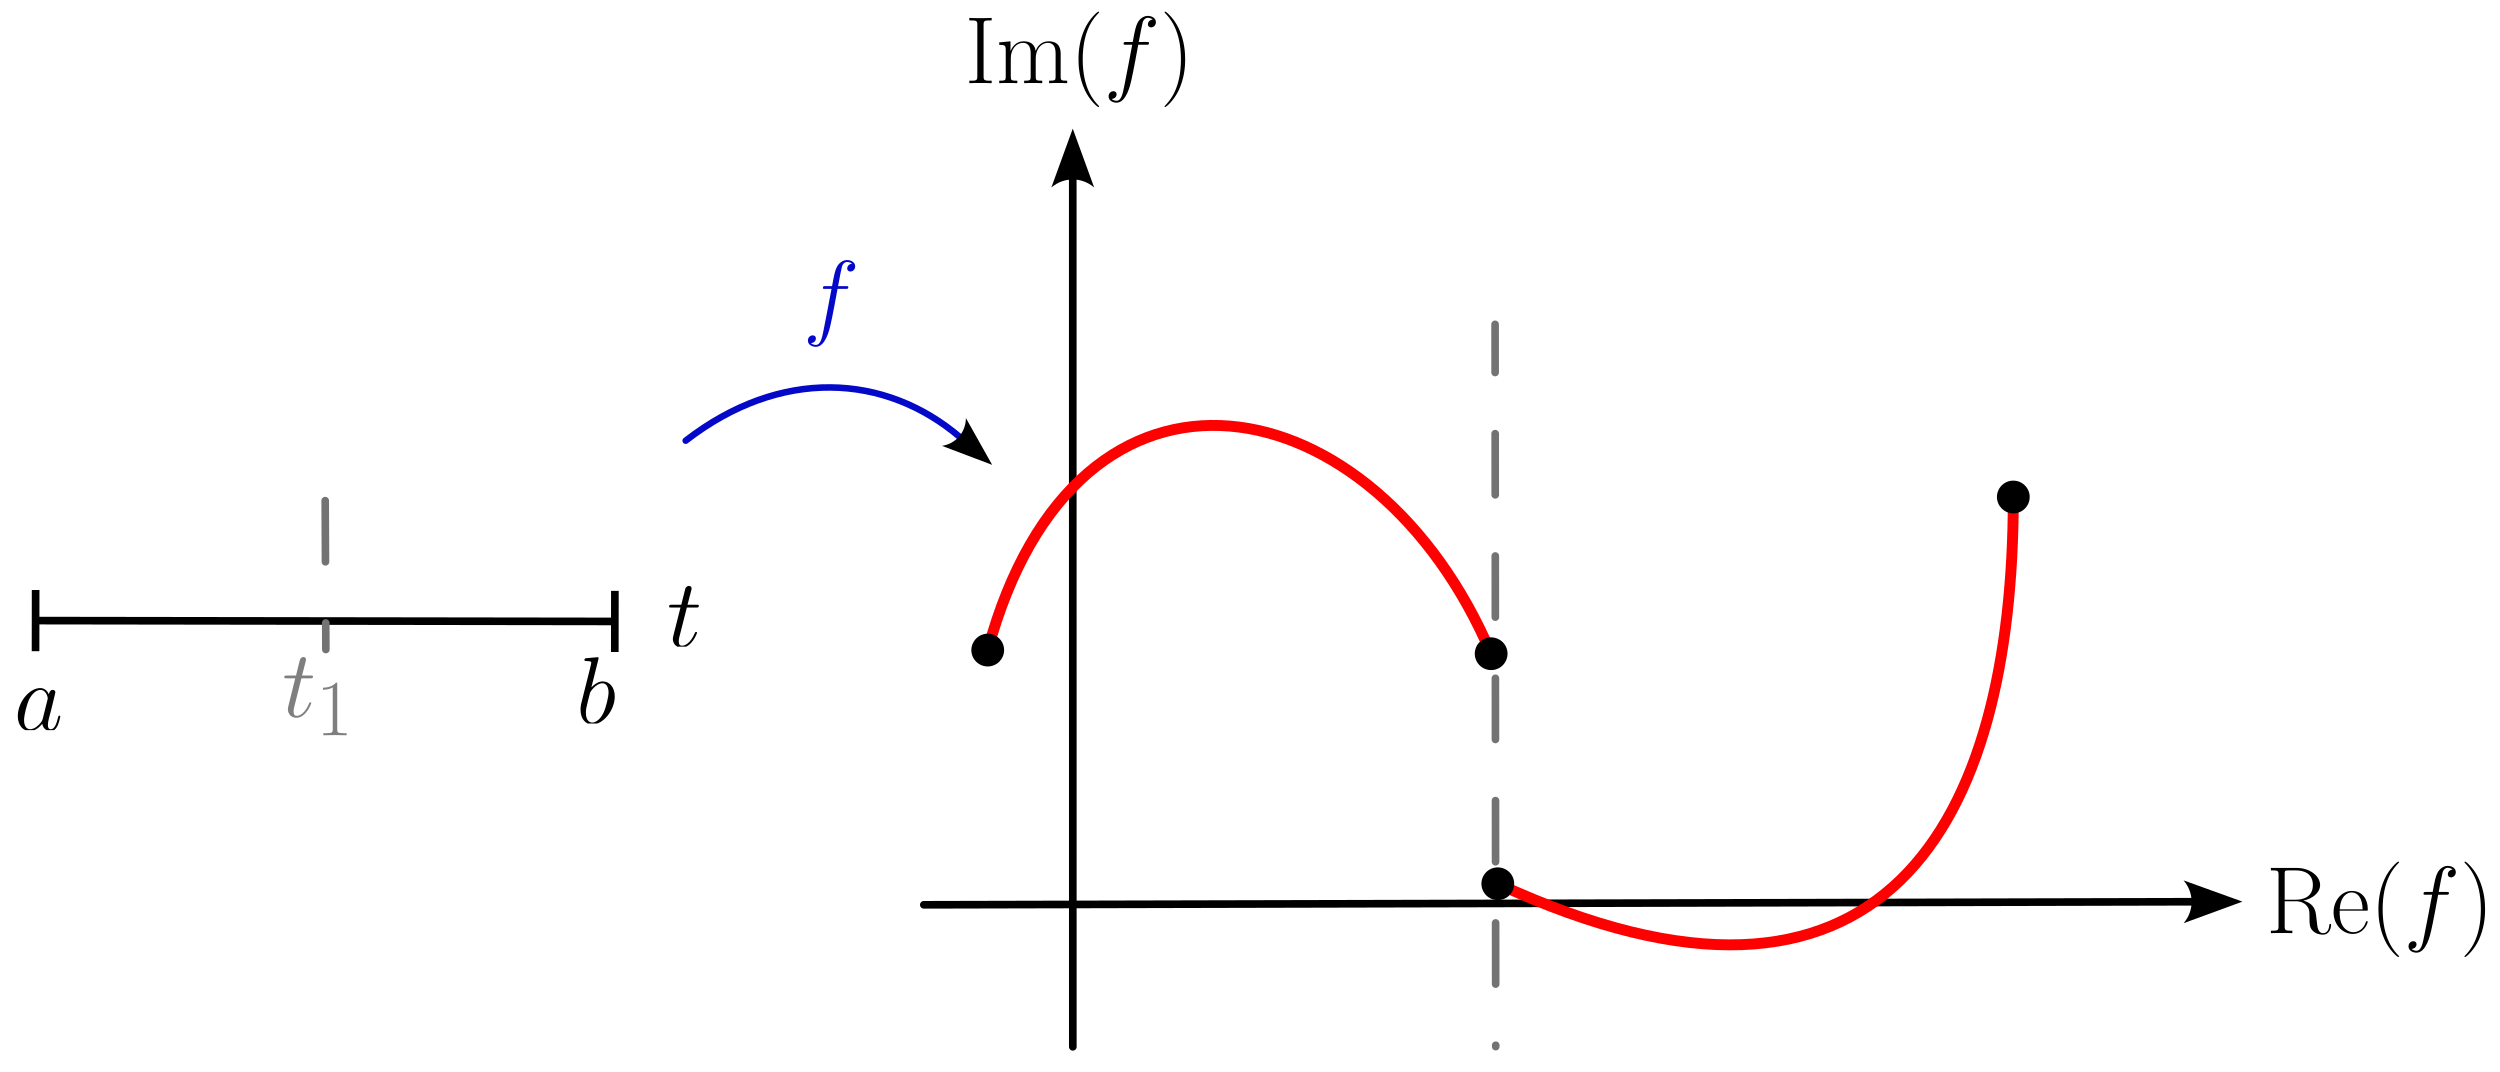 <?xml version="1.0" encoding="UTF-8" standalone="no"?>
<!-- Created with Inkscape (http://www.inkscape.org/) -->

<svg
   width="228.915mm"
   height="98.145mm"
   viewBox="0 0 228.915 98.145"
   version="1.1"
   id="svg5"
   sodipodi:docname="FuncionPC.svg"
   inkscape:version="1.3 (0e150ed6c4, 2023-07-21)"
   xmlns:inkscape="http://www.inkscape.org/namespaces/inkscape"
   xmlns:sodipodi="http://sodipodi.sourceforge.net/DTD/sodipodi-0.dtd"
   xmlns="http://www.w3.org/2000/svg"
   xmlns:svg="http://www.w3.org/2000/svg">
  <sodipodi:namedview
     id="namedview7"
     pagecolor="#ffffff"
     bordercolor="#666666"
     borderopacity="1.0"
     inkscape:showpageshadow="2"
     inkscape:pageopacity="0.0"
     inkscape:pagecheckerboard="0"
     inkscape:deskcolor="#d1d1d1"
     inkscape:document-units="mm"
     showgrid="false"
     inkscape:zoom="0.9585578"
     inkscape:cx="345.83204"
     inkscape:cy="251.94099"
     inkscape:window-width="1920"
     inkscape:window-height="1051"
     inkscape:window-x="-9"
     inkscape:window-y="-9"
     inkscape:window-maximized="1"
     inkscape:current-layer="layer3"
     showguides="true" />
  <defs
     id="defs2">
    <marker
       style="overflow:visible"
       id="marker53"
       refX="0"
       refY="0"
       orient="auto"
       inkscape:stockid="Dot"
       markerWidth="0.6"
       markerHeight="0.6"
       viewBox="0 0 1 1"
       inkscape:isstock="true"
       inkscape:collect="always"
       preserveAspectRatio="xMidYMid">
      <path
         transform="scale(0.5)"
         style="fill:context-stroke;fill-rule:evenodd;stroke:none"
         d="M 5,0 C 5,2.76 2.76,5 0,5 -2.76,5 -5,2.76 -5,0 c 0,-2.76 2.3,-5 5,-5 2.76,0 5,2.24 5,5 z"
         sodipodi:nodetypes="sssss"
         id="path53" />
    </marker>
    <marker
       style="overflow:visible"
       id="marker52"
       refX="0"
       refY="0"
       orient="auto"
       inkscape:stockid="Dot"
       markerWidth="0.6"
       markerHeight="0.6"
       viewBox="0 0 1 1"
       inkscape:isstock="true"
       inkscape:collect="always"
       preserveAspectRatio="xMidYMid">
      <path
         transform="scale(0.5)"
         style="fill:context-stroke;fill-rule:evenodd;stroke:none"
         d="M 5,0 C 5,2.76 2.76,5 0,5 -2.76,5 -5,2.76 -5,0 c 0,-2.76 2.3,-5 5,-5 2.76,0 5,2.24 5,5 z"
         sodipodi:nodetypes="sssss"
         id="path52" />
    </marker>
    <marker
       style="overflow:visible"
       id="marker51"
       refX="0"
       refY="0"
       orient="auto"
       inkscape:stockid="Dot"
       markerWidth="0.6"
       markerHeight="0.6"
       viewBox="0 0 1 1"
       inkscape:isstock="true"
       inkscape:collect="always"
       preserveAspectRatio="xMidYMid">
      <path
         transform="scale(0.5)"
         style="fill:context-stroke;fill-rule:evenodd;stroke:none"
         d="M 5,0 C 5,2.76 2.76,5 0,5 -2.76,5 -5,2.76 -5,0 c 0,-2.76 2.3,-5 5,-5 2.76,0 5,2.24 5,5 z"
         sodipodi:nodetypes="sssss"
         id="path51" />
    </marker>
    <marker
       style="overflow:visible"
       id="marker50"
       refX="0"
       refY="0"
       orient="auto"
       inkscape:stockid="Dot"
       markerWidth="0.6"
       markerHeight="0.6"
       viewBox="0 0 1 1"
       inkscape:isstock="true"
       inkscape:collect="always"
       preserveAspectRatio="xMidYMid">
      <path
         transform="scale(0.5)"
         style="fill:context-stroke;fill-rule:evenodd;stroke:none"
         d="M 5,0 C 5,2.76 2.76,5 0,5 -2.76,5 -5,2.76 -5,0 c 0,-2.76 2.3,-5 5,-5 2.76,0 5,2.24 5,5 z"
         sodipodi:nodetypes="sssss"
         id="path50" />
    </marker>
    <marker
       style="overflow:visible"
       id="marker49"
       refX="0"
       refY="0"
       orient="auto"
       inkscape:stockid="Dot"
       markerWidth="0.6"
       markerHeight="0.001"
       viewBox="0 0 1 1"
       inkscape:isstock="true"
       inkscape:collect="always"
       preserveAspectRatio="xMidYMid">
      <path
         transform="scale(0.5)"
         style="fill:context-stroke;fill-rule:evenodd;stroke:none"
         d="M 5,0 C 5,2.76 2.76,5 0,5 -2.76,5 -5,2.76 -5,0 c 0,-2.76 2.3,-5 5,-5 2.76,0 5,2.24 5,5 z"
         sodipodi:nodetypes="sssss"
         id="path49" />
    </marker>
    <marker
       style="overflow:visible"
       id="marker48"
       refX="0"
       refY="0"
       orient="auto"
       inkscape:stockid="Dot"
       markerWidth="0.6"
       markerHeight="0.6"
       viewBox="0 0 1 1"
       inkscape:isstock="true"
       inkscape:collect="always"
       preserveAspectRatio="xMidYMid">
      <path
         transform="scale(0.5)"
         style="fill:context-stroke;fill-rule:evenodd;stroke:none"
         d="M 5,0 C 5,2.76 2.76,5 0,5 -2.76,5 -5,2.76 -5,0 c 0,-2.76 2.3,-5 5,-5 2.76,0 5,2.24 5,5 z"
         sodipodi:nodetypes="sssss"
         id="path48" />
    </marker>
    <marker
       style="overflow:visible"
       id="marker47"
       refX="0"
       refY="0"
       orient="auto"
       inkscape:stockid="Dot"
       markerWidth="0.6"
       markerHeight="0.6"
       viewBox="0 0 1 1"
       inkscape:isstock="true"
       inkscape:collect="always"
       preserveAspectRatio="xMidYMid">
      <path
         transform="scale(0.5)"
         style="fill:context-stroke;fill-rule:evenodd;stroke:none"
         d="M 5,0 C 5,2.76 2.76,5 0,5 -2.76,5 -5,2.76 -5,0 c 0,-2.76 2.3,-5 5,-5 2.76,0 5,2.24 5,5 z"
         sodipodi:nodetypes="sssss"
         id="path47" />
    </marker>
    <marker
       style="overflow:visible"
       id="marker46"
       refX="0"
       refY="0"
       orient="auto"
       inkscape:stockid="Dot"
       markerWidth="0.6"
       markerHeight="0.6"
       viewBox="0 0 1 1"
       inkscape:isstock="true"
       inkscape:collect="always"
       preserveAspectRatio="xMidYMid">
      <path
         transform="scale(0.5)"
         style="fill:context-stroke;fill-rule:evenodd;stroke:none"
         d="M 5,0 C 5,2.76 2.76,5 0,5 -2.76,5 -5,2.76 -5,0 c 0,-2.76 2.3,-5 5,-5 2.76,0 5,2.24 5,5 z"
         sodipodi:nodetypes="sssss"
         id="path46" />
    </marker>
    <marker
       style="overflow:visible"
       id="marker45"
       refX="0"
       refY="0"
       orient="auto"
       inkscape:stockid="Dot"
       markerWidth="0.6"
       markerHeight="0.6"
       viewBox="0 0 1 1"
       inkscape:isstock="true"
       inkscape:collect="always"
       preserveAspectRatio="xMidYMid">
      <path
         transform="scale(0.5)"
         style="fill:context-stroke;fill-rule:evenodd;stroke:none"
         d="M 5,0 C 5,2.76 2.76,5 0,5 -2.76,5 -5,2.76 -5,0 c 0,-2.76 2.3,-5 5,-5 2.76,0 5,2.24 5,5 z"
         sodipodi:nodetypes="sssss"
         id="path45" />
    </marker>
    <marker
       style="overflow:visible"
       id="Dot"
       refX="0"
       refY="0"
       orient="auto"
       inkscape:stockid="Dot"
       markerWidth="0.6"
       markerHeight="0.6"
       viewBox="0 0 1 1"
       inkscape:isstock="true"
       inkscape:collect="always"
       preserveAspectRatio="xMidYMid">
      <path
         transform="scale(0.5)"
         style="fill:context-stroke;fill-rule:evenodd;stroke:none"
         d="M 5,0 C 5,2.76 2.76,5 0,5 -2.76,5 -5,2.76 -5,0 c 0,-2.76 2.3,-5 5,-5 2.76,0 5,2.24 5,5 z"
         sodipodi:nodetypes="sssss"
         id="path17" />
    </marker>
    <marker
       style="overflow:visible"
       id="marker6999"
       refX="0"
       refY="0"
       orient="auto"
       inkscape:stockid="Stop"
       markerWidth="1"
       markerHeight="8"
       viewBox="0 0 1 8"
       inkscape:isstock="true"
       inkscape:collect="always"
       preserveAspectRatio="xMidYMid">
      <path
         style="fill:none;stroke:context-stroke;stroke-width:1"
         d="M 0,4 V -4"
         id="path6997" />
    </marker>
    <marker
       style="overflow:visible"
       id="Stop"
       refX="0"
       refY="0"
       orient="auto"
       inkscape:stockid="Stop"
       markerWidth="1"
       markerHeight="8"
       viewBox="0 0 1 8"
       inkscape:isstock="true"
       inkscape:collect="always"
       preserveAspectRatio="xMidYMid">
      <path
         style="fill:none;stroke:context-stroke;stroke-width:1"
         d="M 0,4 V -4"
         id="path171" />
    </marker>
    <inkscape:path-effect
       effect="bspline"
       id="path-effect5964"
       is_visible="true"
       lpeversion="1"
       weight="33.333"
       steps="2"
       helper_size="0"
       apply_no_weight="true"
       apply_with_weight="true"
       only_selected="false"
       uniform="false" />
    <marker
       style="overflow:visible"
       id="Arrow2"
       refX="0"
       refY="0"
       orient="auto-start-reverse"
       inkscape:stockid="Arrow2"
       markerWidth="7.7"
       markerHeight="5.6"
       viewBox="0 0 7.7 5.6"
       inkscape:isstock="true"
       inkscape:collect="always"
       preserveAspectRatio="xMidYMid">
      <path
         transform="scale(0.7)"
         d="M -2,-4 9,0 -2,4 c 2,-2.33 2,-5.66 0,-8 z"
         style="fill:context-stroke;fill-rule:evenodd;stroke:none"
         id="arrow2L" />
    </marker>
    <marker
       style="overflow:visible"
       id="marker3310"
       refX="0"
       refY="0"
       orient="auto-start-reverse"
       inkscape:stockid="Arrow2"
       markerWidth="7.7"
       markerHeight="5.6"
       viewBox="0 0 7.7 5.6"
       inkscape:isstock="true"
       inkscape:collect="always"
       preserveAspectRatio="xMidYMid">
      <path
         transform="scale(0.7)"
         d="M -2,-4 9,0 -2,4 c 2,-2.33 2,-5.66 0,-8 z"
         style="fill:context-stroke;fill-rule:evenodd;stroke:none"
         id="path3308" />
    </marker>
    <marker
       style="overflow:visible"
       id="Arrow2-5"
       refX="0"
       refY="0"
       orient="auto-start-reverse"
       inkscape:stockid="Arrow2"
       markerWidth="7.7"
       markerHeight="5.6"
       viewBox="0 0 7.7 5.6"
       inkscape:isstock="true"
       inkscape:collect="always"
       preserveAspectRatio="xMidYMid">
      <path
         transform="scale(0.7)"
         d="M -2,-4 9,0 -2,4 c 2,-2.33 2,-5.66 0,-8 z"
         style="fill:context-stroke;fill-rule:evenodd;stroke:none"
         id="arrow2L-6" />
    </marker>
    <marker
       style="overflow:visible"
       id="marker3310-2"
       refX="0"
       refY="0"
       orient="auto-start-reverse"
       inkscape:stockid="Arrow2"
       markerWidth="7.7"
       markerHeight="5.6"
       viewBox="0 0 7.7 5.6"
       inkscape:isstock="true"
       inkscape:collect="always"
       preserveAspectRatio="xMidYMid">
      <path
         transform="scale(0.7)"
         d="M -2,-4 9,0 -2,4 c 2,-2.33 2,-5.66 0,-8 z"
         style="fill:context-stroke;fill-rule:evenodd;stroke:none"
         id="path3308-9" />
    </marker>
    <clipPath
       id="clipPath2274">
      <path
         d="m 212,14 h 9 v 15.887 h -9 z m 0,0"
         id="path6637" />
    </clipPath>
    <clipPath
       id="clipPath2274-6">
      <path
         d="m 212,14 h 9 v 15.887 h -9 z m 0,0"
         id="path6637-0" />
    </clipPath>
    <clipPath
       id="clipPath5972">
      <path
         d="m 211,18 h 12 v 11.887 h -12 z m 0,0"
         id="path8604" />
    </clipPath>
    <clipPath
       id="clipPath7836">
      <path
         d="m 193,24 h 12 v 11.863 h -12 z m 0,0"
         id="path4786" />
    </clipPath>
    <clipPath
       id="clipPath7836-9">
      <path
         d="m 193,24 h 12 v 11.863 h -12 z m 0,0"
         id="path4786-2" />
    </clipPath>
    <clipPath
       id="clipPath7484">
      <path
         d="m 194,18 h 10 v 17.863 h -10 z m 0,0"
         id="path156" />
    </clipPath>
    <clipPath
       id="clipPath7484-2">
      <path
         d="m 194,18 h 10 v 17.863 h -10 z m 0,0"
         id="path156-2" />
    </clipPath>
    <clipPath
       id="clipPath2115">
      <path
         d="m 199,26 h 7 v 14.648 h -7 z m 0,0"
         id="path4131" />
    </clipPath>
    <clipPath
       id="clipPath9553">
      <path
         d="m 198,26 h 9 v 14.648 h -9 z m 0,0"
         id="path4945" />
    </clipPath>
    <clipPath
       id="clipPath2115-1">
      <path
         d="m 199,26 h 7 v 14.648 h -7 z m 0,0"
         id="path4131-2" />
    </clipPath>
    <clipPath
       id="clipPath8809">
      <path
         d="m 194,17 h 7 v 25.039 h -7 z m 0,0"
         id="path6782" />
    </clipPath>
    <clipPath
       id="clipPath4892">
      <path
         d="m 211,17 h 6 v 25.039 h -6 z m 0,0"
         id="path4419" />
    </clipPath>
    <clipPath
       id="clipPath8809-0">
      <path
         d="m 194,17 h 7 v 25.039 h -7 z m 0,0"
         id="path6782-6" />
    </clipPath>
    <clipPath
       id="clipPath4892-1">
      <path
         d="m 211,17 h 6 v 25.039 h -6 z m 0,0"
         id="path4419-5" />
    </clipPath>
    <clipPath
       id="clipPath4441">
      <path
         d="m 199,17 h 6 v 25.039 h -6 z m 0,0"
         id="path1106" />
    </clipPath>
    <clipPath
       id="clipPath4556">
      <path
         d="m 221,17 h 7 v 25.039 h -7 z m 0,0"
         id="path522" />
    </clipPath>
    <clipPath
       id="clipPath6120">
      <path
         d="m 201,17 h 6 v 25.039 h -6 z m 0,0"
         id="path5718" />
    </clipPath>
    <clipPath
       id="clipPath7619">
      <path
         d="m 223,17 h 7 v 25.039 h -7 z m 0,0"
         id="path8962" />
    </clipPath>
    <clipPath
       id="clipPath3947">
      <path
         d="m 185,17 h 6 v 25.039 h -6 z m 0,0"
         id="path4701" />
    </clipPath>
    <clipPath
       id="clipPath2554">
      <path
         d="m 205,17 h 7 v 25.039 h -7 z m 0,0"
         id="path7538" />
    </clipPath>
    <clipPath
       id="clipPath4847">
      <path
         d="m 186,17 h 7 v 25.039 h -7 z m 0,0"
         id="path5545" />
    </clipPath>
    <clipPath
       id="clipPath7223">
      <path
         d="m 204,17 h 7 v 25.039 h -7 z m 0,0"
         id="path8808" />
    </clipPath>
    <clipPath
       id="clipPath4122">
      <path
         d="m 186,17 h 7 v 25.039 h -7 z m 0,0"
         id="path6146" />
    </clipPath>
    <clipPath
       id="clipPath1329">
      <path
         d="m 204,17 h 7 v 25.039 h -7 z m 0,0"
         id="path8276" />
    </clipPath>
    <clipPath
       id="clipPath2114">
      <path
         d="m 183,17 h 8 v 25.062 h -8 z m 0,0"
         id="path6083" />
    </clipPath>
    <clipPath
       id="clipPath2591">
      <path
         d="m 206,17 h 8 v 25.062 h -8 z m 0,0"
         id="path2227" />
    </clipPath>
    <clipPath
       id="clipPath3318">
      <path
         d="m 183,17 h 31 v 25.062 h -31 z m 0,0"
         id="path6876" />
    </clipPath>
    <clipPath
       id="clipPath2394">
      <path
         d="m 182,17 h 33 v 25.062 h -33 z m 0,0"
         id="path7661" />
    </clipPath>
  </defs>
  <g
     inkscape:label="Grid"
     inkscape:groupmode="layer"
     id="layer1"
     transform="translate(-134.21,107.577)" />
  <g
     inkscape:groupmode="layer"
     id="layer2"
     inkscape:label="Ejes"
     transform="translate(-134.21,107.577)">
    <path
       style="fill:none;stroke:#000000;stroke-width:0.7;stroke-linecap:round;stroke-linejoin:miter;stroke-dasharray:none;stroke-opacity:1;marker-end:url(#Arrow2)"
       d="M 29.9,135.232 29.895,55.567"
       id="path3033" />
    <path
       style="fill:none;stroke:#000000;stroke-width:0.7;stroke-linecap:round;stroke-linejoin:miter;stroke-dasharray:none;stroke-opacity:1;marker-end:url(#marker3310)"
       d="M 16.257,122.229 132.589,121.947"
       id="path3035" />
    <path
       style="fill:none;stroke:#000000;stroke-width:0.623;stroke-linecap:butt;stroke-linejoin:miter;stroke-dasharray:none;stroke-opacity:1"
       d="m 43.109,120.228 0.018,3.758"
       id="path3450" />
    <path
       style="fill:none;stroke:#000000;stroke-width:0.423;stroke-linecap:butt;stroke-linejoin:miter;stroke-dasharray:none;stroke-opacity:1"
       d="m 122.476,120.078 0.018,3.758"
       id="path3450-6" />
    <path
       style="fill:none;stroke:#000000;stroke-width:0.7;stroke-linecap:round;stroke-linejoin:miter;stroke-dasharray:none;stroke-opacity:1;marker-end:url(#Arrow2-5)"
       d="m 232.443,-11.724 -0.005,-79.665"
       id="path3033-1" />
    <path
       style="fill:none;stroke:#000000;stroke-width:0.7;stroke-linecap:round;stroke-linejoin:miter;stroke-dasharray:none;stroke-opacity:1;marker-end:url(#marker3310-2)"
       d="m 218.8,-24.727 116.332,-0.281"
       id="path3035-2" />
    <path
       style="fill:none;stroke:#000000;stroke-width:0.623;stroke-linecap:butt;stroke-linejoin:miter;stroke-dasharray:none;stroke-opacity:1"
       d="m 69.696,119.946 0.018,3.758"
       id="path3450-3" />
    <path
       style="fill:none;stroke:#000000;stroke-width:0.623;stroke-linecap:butt;stroke-linejoin:miter;stroke-dasharray:none;stroke-opacity:1"
       d="m 96.159,120.669 0.018,3.758"
       id="path3450-1" />
  </g>
  <g
     inkscape:groupmode="layer"
     id="layer3"
     inkscape:label="Curvas"
     style="stroke-width:0.5;stroke-dasharray:none"
     transform="translate(-134.21,107.577)">
    <path
       style="fill:none;stroke:#737373;stroke-width:0.7;stroke-linecap:round;stroke-linejoin:miter;stroke-dasharray:5.6, 5.6;stroke-dashoffset:0;stroke-opacity:1"
       d="m 43.054,55.961 0.058,66.135"
       id="path5788" />
    <path
       style="fill:none;stroke:#737373;stroke-width:0.7;stroke-linecap:round;stroke-linejoin:miter;stroke-dasharray:5.6, 5.6;stroke-dashoffset:11.41;stroke-opacity:1"
       d="m 69.656,56.011 0.058,66.135"
       id="path5788-7" />
    <path
       style="fill:none;stroke:#737373;stroke-width:0.7;stroke-linecap:round;stroke-linejoin:miter;stroke-dasharray:5.6, 5.6;stroke-dashoffset:0.14;stroke-opacity:1"
       d="m 96.033,55.746 0.058,66.135"
       id="path5788-5" />
    <path
       style="fill:none;stroke:#737373;stroke-width:0.7;stroke-linecap:round;stroke-linejoin:miter;stroke-dasharray:5.6, 5.6;stroke-dashoffset:0;stroke-opacity:1"
       d="m 122.439,55.716 0.058,66.135"
       id="path5788-3" />
    <path
       style="fill:none;stroke:#ff0000;stroke-width:1;stroke-linecap:round;stroke-linejoin:miter;stroke-dasharray:none;stroke-opacity:1;marker-start:url(#Dot);marker-end:url(#marker45)"
       d="m 42.993,103.758 c 8.665,-12.144 17.692,-12.059 26.681,0.295"
       id="path5994"
       sodipodi:nodetypes="cc" />
    <path
       style="fill:none;stroke:#ff0000;stroke-width:1;stroke-linecap:round;stroke-linejoin:miter;stroke-dasharray:none;stroke-opacity:1;marker-start:url(#marker47);marker-end:url(#marker46)"
       d="M 69.646,72.023 96.17,103.544"
       id="path5996" />
    <path
       style="fill:none;stroke:#ff0000;stroke-width:1;stroke-linecap:round;stroke-linejoin:miter;stroke-dasharray:none;stroke-opacity:1;marker-start:url(#marker49);marker-end:url(#marker48)"
       d="m 96.034,74.88 c 15.181,-16.855 10.676,31.465 22.555,24.337 2.505,-1.503 3.46,-3.389 3.98,-6.014"
       id="path5998" />
    <path
       style="fill:none;stroke:#000000;stroke-width:0.7;stroke-linecap:butt;stroke-linejoin:miter;stroke-dasharray:none;stroke-opacity:1;marker-start:url(#marker6999);marker-mid:url(#marker6999);marker-end:url(#Stop)"
       d="m 137.469,-50.752 53.039,0.077"
       id="path6625" />
    <path
       style="fill:none;stroke:#ff0000;stroke-width:1;stroke-linecap:round;stroke-linejoin:miter;stroke-dasharray:none;stroke-opacity:1;marker-start:url(#marker50);marker-end:url(#marker51)"
       d="m 224.652,-48.052 c 8.189,-30.238 35.517,-24.569 46.097,0.332"
       id="path7977" />
    <path
       style="fill:none;stroke:#ff0000;stroke-width:1;stroke-linecap:round;stroke-linejoin:miter;stroke-dasharray:none;stroke-opacity:1;marker-start:url(#marker52);marker-end:url(#marker53)"
       d="m 271.358,-26.657 c 35.367,16.35 47.203,-5.439 47.203,-35.411"
       id="path7979" />
    <path
       style="fill:none;stroke:#737373;stroke-width:0.7;stroke-linecap:round;stroke-linejoin:miter;stroke-dasharray:5.6, 5.6;stroke-dashoffset:1.19;stroke-opacity:1"
       d="m 271.109,-77.878 0.058,66.135"
       id="path5788-3-9" />
    <path
       style="fill:none;stroke:#737373;stroke-width:0.7;stroke-linecap:round;stroke-linejoin:miter;stroke-dasharray:5.6, 5.6;stroke-dashoffset:0;stroke-opacity:1"
       d="m 163.987,-61.735 0.06,13.631"
       id="path5788-3-9-3" />
    <path
       style="fill:none;stroke:#0408c8;stroke-width:0.6;stroke-linecap:round;stroke-linejoin:miter;stroke-dasharray:none;stroke-opacity:1;marker-end:url(#Arrow2)"
       d="m 196.996,-67.226 c 8.659,-6.713 18.285,-6.2 25.198,-0.251"
       id="path9944"
       sodipodi:nodetypes="cc" />
    <g
       inkscape:label=""
       transform="translate(155.677,121.174)"
       id="g15343" />
    <g
       inkscape:label=""
       transform="translate(342.111,-28.689)"
       id="g37">
      <g
         fill="#000000"
         fill-opacity="1"
         id="g32"
         transform="matrix(0.353,0,0,0.353,-56.355,-8.916)">
        <g
           id="g29"
           transform="translate(158.464,43.835)">
          <path
             d="m 9.719,-8.453 c 2.344,-0.469 4.328,-2.047 4.328,-4.031 0,-2.328 -2.625,-4.438 -6.094,-4.438 H 1.281 v 0.641 c 1.719,0 1.984,0 1.984,1.109 v 13.406 c 0,1.125 -0.266,1.125 -1.984,1.125 V 0 C 2,-0.047 3.297,-0.047 4.062,-0.047 c 0.766,0 2.062,0 2.781,0.047 v -0.641 c -1.719,0 -1.984,0 -1.984,-1.125 V -8.281 H 7.75 c 1.422,0 2.219,0.578 2.562,0.891 0.984,0.969 0.984,1.641 0.984,3.328 0,1.656 0,2.5 0.75,3.344 0.938,1.016 2.203,1.109 2.75,1.109 1.828,0 2.109,-2.047 2.109,-2.469 0,-0.156 0,-0.328 -0.234,-0.328 -0.188,0 -0.219,0.156 -0.219,0.25 C 16.328,-0.547 15.609,0 14.844,0 13.484,0 13.328,-1.562 13.188,-3.078 13.109,-3.594 13.062,-3.969 13.016,-4.516 12.859,-5.75 12.656,-7.562 9.719,-8.453 Z M 7.688,-8.672 H 4.859 V -15.312 c 0,-0.844 0.047,-0.969 1.031,-0.969 h 1.812 c 2.062,0 4.469,0.719 4.469,3.797 0,3.188 -2.625,3.812 -4.484,3.812 z m 0,0"
             id="path29" />
        </g>
        <g
           id="g30"
           transform="translate(175.332,43.835)">
          <path
             d="m 9.438,-5.828 c 0.109,-0.094 0.109,-0.141 0.109,-0.391 0,-2.531 -1.344,-4.734 -4.172,-4.734 -2.625,0 -4.703,2.5 -4.703,5.547 0,3.219 2.344,5.609 4.984,5.609 2.766,0 3.859,-2.625 3.859,-3.156 C 9.516,-3.125 9.375,-3.125 9.312,-3.125 9.141,-3.125 9.125,-3.078 9.016,-2.781 8.469,-1.094 7.109,-0.25 5.828,-0.25 4.766,-0.25 3.688,-0.844 3.016,-1.938 2.25,-3.203 2.25,-4.656 2.25,-5.828 Z M 2.281,-6.188 c 0.172,-3.578 2.078,-4.375 3.078,-4.375 1.672,0 2.812,1.594 2.844,4.375 z m 0,0"
             id="path30" />
        </g>
        <g
           id="g31"
           transform="translate(185.405,43.835)">
          <path
             d="m 7.578,6.047 c 0,-0.031 0,-0.078 -0.062,-0.156 -1.141,-1.156 -4.188,-4.328 -4.188,-12.062 0,-7.734 2.984,-10.875 4.203,-12.109 0,-0.031 0.047,-0.078 0.047,-0.156 0,-0.078 -0.062,-0.125 -0.172,-0.125 -0.266,0 -2.375,1.828 -3.594,4.562 -1.234,2.75 -1.578,5.422 -1.578,7.812 0,1.781 0.172,4.797 1.656,8 1.188,2.578 3.219,4.375 3.516,4.375 0.125,0 0.172,-0.047 0.172,-0.141 z m 0,0"
             id="path31" />
        </g>
      </g>
      <g
         fill="#000000"
         fill-opacity="1"
         id="g34"
         transform="matrix(0.353,0,0,0.353,-56.355,-8.916)">
        <g
           id="g33"
           transform="translate(194.181,43.835)">
          <path
             d="m 11.047,-9.969 c 0.5,0 0.703,0 0.703,-0.469 0,-0.25 -0.203,-0.25 -0.641,-0.25 H 9.094 c 0.469,-2.547 0.812,-4.312 1.016,-5.094 0.156,-0.594 0.672,-1.172 1.312,-1.172 0.516,0 1.047,0.219 1.297,0.453 -0.969,0.094 -1.266,0.812 -1.266,1.234 0,0.5 0.375,0.797 0.844,0.797 0.484,0 1.234,-0.422 1.234,-1.359 0,-1.047 -1.047,-1.625 -2.125,-1.625 -1.078,0 -2.109,0.797 -2.609,1.766 -0.453,0.875 -0.688,1.766 -1.266,5 H 5.875 c -0.469,0 -0.719,0 -0.719,0.453 0,0.266 0.141,0.266 0.641,0.266 h 1.594 C 6.938,-7.656 5.922,-2.062 5.359,0.594 4.938,2.75 4.562,4.562 3.328,4.562 c -0.078,0 -0.797,0 -1.25,-0.469 C 3.344,3.984 3.344,2.906 3.344,2.875 3.344,2.375 2.969,2.078 2.5,2.078 2,2.078 1.266,2.5 1.266,3.438 c 0,1.078 1.094,1.625 2.062,1.625 2.516,0 3.562,-4.547 3.828,-5.781 0.453,-1.906 1.672,-8.5 1.797,-9.25 z m 0,0"
             id="path32" />
        </g>
      </g>
      <g
         fill="#000000"
         fill-opacity="1"
         id="g36"
         transform="matrix(0.353,0,0,0.353,-56.355,-8.916)">
        <g
           id="g35"
           transform="translate(208.791,43.835)">
          <path
             d="m 6.516,-6.172 c 0,-1.781 -0.172,-4.812 -1.656,-8 C 3.672,-16.75 1.641,-18.562 1.344,-18.562 c -0.078,0 -0.172,0.031 -0.172,0.156 0,0.047 0.016,0.062 0.047,0.125 1.188,1.234 4.203,4.375 4.203,12.094 0,7.719 -3,10.875 -4.203,12.109 C 1.188,5.969 1.172,6 1.172,6.047 c 0,0.125 0.094,0.141 0.172,0.141 0.266,0 2.375,-1.828 3.594,-4.547 1.234,-2.75 1.578,-5.438 1.578,-7.812 z m 0,0"
             id="path34" />
        </g>
      </g>
    </g>
    <g
       inkscape:label=""
       transform="translate(222.931,-106.519)"
       id="g43">
      <g
         fill="#000000"
         fill-opacity="1"
         id="g7"
         transform="matrix(0.353,0,0,0.353,-56.26,-8.916)">
        <g
           id="use5"
           transform="translate(158.305,43.835)">
          <path
             d="m 4.875,-15.172 c 0,-1.109 0.297,-1.109 2.094,-1.109 v -0.641 C 6.172,-16.875 4.906,-16.875 4.062,-16.875 c -0.844,0 -2.109,0 -2.891,-0.047 v 0.641 c 1.781,0 2.078,0 2.078,1.109 v 13.406 c 0,1.125 -0.297,1.125 -2.078,1.125 V 0 c 0.781,-0.047 2.047,-0.047 2.891,-0.047 0.844,0 2.109,0 2.906,0.047 v -0.641 c -1.797,0 -2.094,0 -2.094,-1.125 z m 0,0"
             id="path9" />
        </g>
        <g
           id="use6"
           transform="translate(166.425,43.835)">
          <path
             d="m 16.75,-7.531 c 0,-1.234 -0.219,-3.328 -3.172,-3.328 -1.688,0 -2.844,1.141 -3.297,2.484 H 10.266 C 9.969,-10.406 8.5,-10.859 7.109,-10.859 c -1.953,0 -2.969,1.516 -3.344,2.516 h -0.031 v -2.516 L 0.812,-10.578 V -9.938 c 1.469,0 1.688,0.156 1.688,1.344 v 6.891 c 0,0.938 -0.094,1.062 -1.688,1.062 V 0 C 1.406,-0.047 2.5,-0.047 3.141,-0.047 c 0.656,0 1.766,0 2.359,0.047 v -0.641 c -1.578,0 -1.688,-0.109 -1.688,-1.062 V -6.469 c 0,-2.281 1.391,-3.984 3.125,-3.984 1.828,0 2.031,1.625 2.031,2.828 v 5.922 c 0,0.938 -0.094,1.062 -1.688,1.062 V 0 c 0.594,-0.047 1.688,-0.047 2.328,-0.047 0.656,0 1.766,0 2.359,0.047 v -0.641 c -1.578,0 -1.688,-0.109 -1.688,-1.062 V -6.469 c 0,-2.281 1.391,-3.984 3.125,-3.984 1.828,0 2.031,1.625 2.031,2.828 v 5.922 c 0,0.938 -0.094,1.062 -1.688,1.062 V 0 c 0.594,-0.047 1.688,-0.047 2.328,-0.047 0.656,0 1.766,0 2.359,0.047 v -0.641 c -1.594,0 -1.688,-0.109 -1.688,-1.062 z m 0,0"
             id="path10" />
        </g>
        <g
           id="use7"
           transform="translate(185.563,43.835)">
          <path
             d="m 7.578,6.047 c 0,-0.031 0,-0.078 -0.062,-0.156 -1.141,-1.156 -4.188,-4.328 -4.188,-12.062 0,-7.734 2.984,-10.875 4.203,-12.109 0,-0.031 0.047,-0.078 0.047,-0.156 0,-0.078 -0.062,-0.125 -0.172,-0.125 -0.266,0 -2.375,1.828 -3.594,4.562 -1.234,2.75 -1.578,5.422 -1.578,7.812 0,1.781 0.172,4.797 1.656,8 1.188,2.578 3.219,4.375 3.516,4.375 0.125,0 0.172,-0.047 0.172,-0.141 z m 0,0"
             id="path11" />
        </g>
      </g>
      <g
         fill="#000000"
         fill-opacity="1"
         id="g8"
         transform="matrix(0.353,0,0,0.353,-56.26,-8.916)">
        <g
           id="use8"
           transform="translate(194.34,43.835)">
          <path
             d="m 11.047,-9.969 c 0.5,0 0.703,0 0.703,-0.469 0,-0.25 -0.203,-0.25 -0.641,-0.25 H 9.094 c 0.469,-2.547 0.812,-4.312 1.016,-5.094 0.156,-0.594 0.672,-1.172 1.312,-1.172 0.516,0 1.047,0.219 1.297,0.453 -0.969,0.094 -1.266,0.812 -1.266,1.234 0,0.5 0.375,0.797 0.844,0.797 0.484,0 1.234,-0.422 1.234,-1.359 0,-1.047 -1.047,-1.625 -2.125,-1.625 -1.078,0 -2.109,0.797 -2.609,1.766 -0.453,0.875 -0.688,1.766 -1.266,5 H 5.875 c -0.469,0 -0.719,0 -0.719,0.453 0,0.266 0.141,0.266 0.641,0.266 h 1.594 C 6.938,-7.656 5.922,-2.062 5.359,0.594 4.938,2.75 4.562,4.562 3.328,4.562 c -0.078,0 -0.797,0 -1.25,-0.469 C 3.344,3.984 3.344,2.906 3.344,2.875 3.344,2.375 2.969,2.078 2.5,2.078 2,2.078 1.266,2.5 1.266,3.438 c 0,1.078 1.094,1.625 2.062,1.625 2.516,0 3.562,-4.547 3.828,-5.781 0.453,-1.906 1.672,-8.5 1.797,-9.25 z m 0,0"
             id="path41" />
        </g>
      </g>
      <g
         fill="#000000"
         fill-opacity="1"
         id="g42"
         transform="matrix(0.353,0,0,0.353,-56.26,-8.916)">
        <g
           id="use9"
           transform="translate(208.95,43.835)">
          <path
             d="m 6.516,-6.172 c 0,-1.781 -0.172,-4.812 -1.656,-8 C 3.672,-16.75 1.641,-18.562 1.344,-18.562 c -0.078,0 -0.172,0.031 -0.172,0.156 0,0.047 0.016,0.062 0.047,0.125 1.188,1.234 4.203,4.375 4.203,12.094 0,7.719 -3,10.875 -4.203,12.109 C 1.188,5.969 1.172,6 1.172,6.047 c 0,0.125 0.094,0.141 0.172,0.141 0.266,0 2.375,-1.828 3.594,-4.547 1.234,-2.75 1.578,-5.438 1.578,-7.812 z m 0,0"
             id="path42" />
        </g>
      </g>
    </g>
  </g>
  <g
     inkscape:groupmode="layer"
     id="layer4"
     inkscape:label="Latex"
     transform="translate(-134.21,107.577)">
    <g
       inkscape:label=""
       transform="translate(139.726,118.965)"
       id="g10240">
      <g
         id="g14823"
         transform="matrix(0.353,0,0,0.353,-75.011,-5.081)">
        <g
           clip-path="url(#clipPath2274)"
           clip-rule="nonzero"
           id="g26">
          <g
             style="fill:#000000;fill-opacity:1"
             id="g17">
            <g
               id="use15"
               transform="translate(212.082,29.888)">
              <path
                 style="stroke:none"
                 d="m 4.984,-9.969 h 2.281 c 0.469,0 0.719,0 0.719,-0.438 0,-0.281 -0.156,-0.281 -0.656,-0.281 H 5.156 l 0.922,-3.609 c 0.094,-0.344 0.094,-0.391 0.094,-0.578 0,-0.391 -0.328,-0.609 -0.641,-0.609 -0.203,0 -0.766,0.078 -0.969,0.859 l -0.969,3.938 H 1.266 c -0.5,0 -0.719,0 -0.719,0.484 0,0.234 0.172,0.234 0.641,0.234 h 2.203 l -1.625,6.547 c -0.203,0.875 -0.281,1.125 -0.281,1.438 0,1.172 0.812,2.234 2.203,2.234 2.5,0 3.844,-3.625 3.844,-3.797 0,-0.141 -0.094,-0.219 -0.25,-0.219 -0.047,0 -0.141,0 -0.188,0.094 C 7.062,-3.641 7.031,-3.625 6.859,-3.219 6.344,-1.984 5.203,-0.25 3.766,-0.25 c -0.75,0 -0.797,-0.625 -0.797,-1.156 0,-0.031 0,-0.5 0.078,-0.797 z m 0,0"
                 id="path26" />
            </g>
          </g>
        </g>
      </g>
    </g>
    <g
       inkscape:label=""
       transform="matrix(1.037,0,0,1.018,195.428,-53.931)"
       id="g10240-6">
      <g
         id="surface1-2"
         transform="matrix(0.353,0,0,0.353,-75.011,-5.081)">
        <g
           clip-path="url(#clipPath2274-6)"
           clip-rule="nonzero"
           id="g19-6">
          <g
             style="fill:#000000;fill-opacity:1"
             id="g17-1">
            <g
               id="use15-8"
               transform="translate(212.082,29.888)">
              <path
                 style="stroke:none"
                 d="m 4.984,-9.969 h 2.281 c 0.469,0 0.719,0 0.719,-0.438 0,-0.281 -0.156,-0.281 -0.656,-0.281 H 5.156 l 0.922,-3.609 c 0.094,-0.344 0.094,-0.391 0.094,-0.578 0,-0.391 -0.328,-0.609 -0.641,-0.609 -0.203,0 -0.766,0.078 -0.969,0.859 l -0.969,3.938 H 1.266 c -0.5,0 -0.719,0 -0.719,0.484 0,0.234 0.172,0.234 0.641,0.234 h 2.203 l -1.625,6.547 c -0.203,0.875 -0.281,1.125 -0.281,1.438 0,1.172 0.812,2.234 2.203,2.234 2.5,0 3.844,-3.625 3.844,-3.797 0,-0.141 -0.094,-0.219 -0.25,-0.219 -0.047,0 -0.141,0 -0.188,0.094 C 7.062,-3.641 7.031,-3.625 6.859,-3.219 6.344,-1.984 5.203,-0.25 3.766,-0.25 c -0.75,0 -0.797,-0.625 -0.797,-1.156 0,-0.031 0,-0.5 0.078,-0.797 z m 0,0"
                 id="path26-7" />
            </g>
          </g>
        </g>
      </g>
    </g>
    <g
       id="g10757"
       transform="matrix(0.353,0,0,0.353,-28.382,117.382)">
      <g
         clip-path="url(#clipPath7836)"
         clip-rule="nonzero"
         id="g10755"
         transform="translate(3.194,7.8)">
        <g
           style="fill:#000000;fill-opacity:1"
           id="g10753">
          <g
             id="g10751"
             transform="translate(192.055,35.865)">
            <path
               style="stroke:none"
               d="m 7.453,-2.953 c -0.125,0.422 -0.125,0.469 -0.469,0.953 -0.547,0.688 -1.625,1.75 -2.797,1.75 -1.016,0 -1.578,-0.922 -1.578,-2.375 0,-1.359 0.766,-4.141 1.234,-5.188 0.844,-1.734 2,-2.625 2.969,-2.625 1.641,0 1.953,2.031 1.953,2.234 0,0.031 -0.062,0.344 -0.094,0.391 z m 1.594,-6.344 c -0.281,-0.641 -0.938,-1.625 -2.234,-1.625 -2.797,0 -5.828,3.609 -5.828,7.281 0,2.453 1.438,3.891 3.125,3.891 1.375,0 2.531,-1.062 3.219,-1.891 C 7.578,-0.172 8.75,0.25 9.484,0.25 c 0.75,0 1.344,-0.453 1.797,-1.344 0.391,-0.844 0.734,-2.344 0.734,-2.453 0,-0.125 -0.094,-0.219 -0.25,-0.219 -0.219,0 -0.25,0.125 -0.344,0.5 C 11.047,-1.812 10.578,-0.25 9.562,-0.25 c -0.719,0 -0.766,-0.641 -0.766,-1.141 0,-0.562 0.078,-0.844 0.297,-1.812 0.172,-0.609 0.297,-1.156 0.5,-1.875 0.906,-3.719 1.141,-4.609 1.141,-4.766 0,-0.344 -0.281,-0.609 -0.641,-0.609 -0.797,0 -1,0.859 -1.047,1.156 z m 0,0"
               id="path10749" />
          </g>
        </g>
      </g>
      <g
         inkscape:label=""
         transform="matrix(2.835,0,0,2.835,336.229,57.26)"
         id="g12204">
        <g
           id="g12202"
           transform="matrix(0.353,0,0,0.353,-64.066,-20.593)">
          <g
             style="fill:#7f7f7f;fill-opacity:1"
             id="g27"
             transform="translate(1.638,5.088)">
            <g
               id="use18"
               transform="translate(189.056,35.866)">
              <path
                 style="stroke:none"
                 d="m 4.984,-9.969 h 2.281 c 0.469,0 0.719,0 0.719,-0.438 0,-0.281 -0.156,-0.281 -0.656,-0.281 H 5.156 l 0.922,-3.609 c 0.094,-0.344 0.094,-0.391 0.094,-0.578 0,-0.391 -0.328,-0.609 -0.641,-0.609 -0.203,0 -0.766,0.078 -0.969,0.859 l -0.969,3.938 H 1.266 c -0.5,0 -0.719,0 -0.719,0.484 0,0.234 0.172,0.234 0.641,0.234 h 2.203 l -1.625,6.547 c -0.203,0.875 -0.281,1.125 -0.281,1.438 0,1.172 0.812,2.234 2.203,2.234 2.5,0 3.844,-3.625 3.844,-3.797 0,-0.141 -0.094,-0.219 -0.25,-0.219 -0.047,0 -0.141,0 -0.188,0.094 C 7.062,-3.641 7.031,-3.625 6.859,-3.219 6.344,-1.984 5.203,-0.25 3.766,-0.25 c -0.75,0 -0.797,-0.625 -0.797,-1.156 0,-0.031 0,-0.5 0.078,-0.797 z m 0,0"
                 id="path37" />
            </g>
          </g>
          <g
             style="fill:#7f7f7f;fill-opacity:1"
             id="g28"
             transform="translate(1.638,5.088)">
            <g
               id="use22"
               transform="translate(197.82,40.647)">
              <path
                 style="stroke:none"
                 d="m 8.609,-3.203 h -0.375 c -0.203,1.469 -0.359,1.719 -0.453,1.844 -0.094,0.156 -1.578,0.156 -1.875,0.156 H 1.938 C 2.688,-2 4.125,-3.469 5.891,-5.172 c 1.25,-1.188 2.719,-2.594 2.719,-4.641 0,-2.438 -1.938,-3.844 -4.109,-3.844 -2.266,0 -3.656,2 -3.656,3.859 0,0.812 0.609,0.922 0.844,0.922 0.219,0 0.828,-0.125 0.828,-0.859 0,-0.641 -0.531,-0.828 -0.828,-0.828 -0.125,0 -0.234,0.031 -0.328,0.062 0.391,-1.75 1.594,-2.609 2.859,-2.609 1.797,0 2.969,1.422 2.969,3.297 0,1.797 -1.047,3.344 -2.234,4.688 L 0.844,-0.469 V 0 H 8.125 Z m 0,0"
                 id="path35" />
            </g>
          </g>
          <g
             inkscape:label=""
             transform="matrix(2.835,0,0,2.835,116.459,26.168)"
             id="g12540">
            <g
               id="g12538"
               transform="matrix(0.353,0,0,0.353,-66.888,-7.19)">
              <g
                 style="fill:#7f7f7f;fill-opacity:1"
                 id="g12530">
                <g
                   id="g12528"
                   transform="translate(189.056,35.866)">
                  <path
                     style="stroke:none"
                     d="m 4.984,-9.969 h 2.281 c 0.469,0 0.719,0 0.719,-0.438 0,-0.281 -0.156,-0.281 -0.656,-0.281 H 5.156 l 0.922,-3.609 c 0.094,-0.344 0.094,-0.391 0.094,-0.578 0,-0.391 -0.328,-0.609 -0.641,-0.609 -0.203,0 -0.766,0.078 -0.969,0.859 l -0.969,3.938 H 1.266 c -0.5,0 -0.719,0 -0.719,0.484 0,0.234 0.172,0.234 0.641,0.234 h 2.203 l -1.625,6.547 c -0.203,0.875 -0.281,1.125 -0.281,1.438 0,1.172 0.812,2.234 2.203,2.234 2.5,0 3.844,-3.625 3.844,-3.797 0,-0.141 -0.094,-0.219 -0.25,-0.219 -0.047,0 -0.141,0 -0.188,0.094 C 7.062,-3.641 7.031,-3.625 6.859,-3.219 6.344,-1.984 5.203,-0.25 3.766,-0.25 c -0.75,0 -0.797,-0.625 -0.797,-1.156 0,-0.031 0,-0.5 0.078,-0.797 z m 0,0"
                     id="path12526" />
                </g>
              </g>
              <g
                 style="fill:#7f7f7f;fill-opacity:1"
                 id="g12536">
                <g
                   id="g12534"
                   transform="translate(197.82,40.647)">
                  <path
                     style="stroke:none"
                     d="m 5.5,-13.203 c 0,-0.438 -0.031,-0.453 -0.312,-0.453 C 4.375,-12.688 3.156,-12.375 2,-12.328 c -0.062,0 -0.156,0 -0.188,0.031 -0.016,0.047 -0.016,0.094 -0.016,0.516 0.641,0 1.719,-0.109 2.547,-0.609 v 10.875 c 0,0.734 -0.047,0.984 -1.828,0.984 H 1.906 V 0 C 2.891,-0.016 3.922,-0.047 4.922,-0.047 5.906,-0.047 6.938,-0.016 7.938,0 V -0.531 H 7.312 C 5.531,-0.531 5.5,-0.766 5.5,-1.516 Z m 0,0"
                     id="path12532" />
                </g>
              </g>
            </g>
          </g>
          <g
             inkscape:label=""
             transform="matrix(2.835,0,0,2.835,379.33,-465.394)"
             id="g12540-0">
            <g
               id="g12538-3"
               transform="matrix(0.353,0,0,0.353,-66.888,-7.19)">
              <g
                 style="fill:#7f7f7f;fill-opacity:1"
                 id="g12530-6">
                <g
                   id="g12528-1"
                   transform="translate(189.056,35.866)">
                  <path
                     style="stroke:none"
                     d="m 4.984,-9.969 h 2.281 c 0.469,0 0.719,0 0.719,-0.438 0,-0.281 -0.156,-0.281 -0.656,-0.281 H 5.156 l 0.922,-3.609 c 0.094,-0.344 0.094,-0.391 0.094,-0.578 0,-0.391 -0.328,-0.609 -0.641,-0.609 -0.203,0 -0.766,0.078 -0.969,0.859 l -0.969,3.938 H 1.266 c -0.5,0 -0.719,0 -0.719,0.484 0,0.234 0.172,0.234 0.641,0.234 h 2.203 l -1.625,6.547 c -0.203,0.875 -0.281,1.125 -0.281,1.438 0,1.172 0.812,2.234 2.203,2.234 2.5,0 3.844,-3.625 3.844,-3.797 0,-0.141 -0.094,-0.219 -0.25,-0.219 -0.047,0 -0.141,0 -0.188,0.094 C 7.062,-3.641 7.031,-3.625 6.859,-3.219 6.344,-1.984 5.203,-0.25 3.766,-0.25 c -0.75,0 -0.797,-0.625 -0.797,-1.156 0,-0.031 0,-0.5 0.078,-0.797 z m 0,0"
                     id="path12526-0" />
                </g>
              </g>
              <g
                 style="fill:#7f7f7f;fill-opacity:1"
                 id="g12536-6">
                <g
                   id="g12534-3"
                   transform="translate(197.82,40.647)">
                  <path
                     style="stroke:none"
                     d="m 5.5,-13.203 c 0,-0.438 -0.031,-0.453 -0.312,-0.453 C 4.375,-12.688 3.156,-12.375 2,-12.328 c -0.062,0 -0.156,0 -0.188,0.031 -0.016,0.047 -0.016,0.094 -0.016,0.516 0.641,0 1.719,-0.109 2.547,-0.609 v 10.875 c 0,0.734 -0.047,0.984 -1.828,0.984 H 1.906 V 0 C 2.891,-0.016 3.922,-0.047 4.922,-0.047 5.906,-0.047 6.938,-0.016 7.938,0 V -0.531 H 7.312 C 5.531,-0.531 5.5,-0.766 5.5,-1.516 Z m 0,0"
                     id="path12532-2" />
                </g>
              </g>
            </g>
          </g>
        </g>
      </g>
    </g>
    <g
       inkscape:label=""
       transform="translate(135.797,-44.58)"
       id="g10759-0">
      <g
         id="g10757-2"
         transform="matrix(0.353,0,0,0.353,-68.1,-8.799)">
        <g
           clip-path="url(#clipPath7836-9)"
           clip-rule="nonzero"
           id="g10755-3">
          <g
             style="fill:#000000;fill-opacity:1"
             id="g10753-7">
            <g
               id="g10751-5"
               transform="translate(192.055,35.865)">
              <path
                 style="stroke:none"
                 d="m 7.453,-2.953 c -0.125,0.422 -0.125,0.469 -0.469,0.953 -0.547,0.688 -1.625,1.75 -2.797,1.75 -1.016,0 -1.578,-0.922 -1.578,-2.375 0,-1.359 0.766,-4.141 1.234,-5.188 0.844,-1.734 2,-2.625 2.969,-2.625 1.641,0 1.953,2.031 1.953,2.234 0,0.031 -0.062,0.344 -0.094,0.391 z m 1.594,-6.344 c -0.281,-0.641 -0.938,-1.625 -2.234,-1.625 -2.797,0 -5.828,3.609 -5.828,7.281 0,2.453 1.438,3.891 3.125,3.891 1.375,0 2.531,-1.062 3.219,-1.891 C 7.578,-0.172 8.75,0.25 9.484,0.25 c 0.75,0 1.344,-0.453 1.797,-1.344 0.391,-0.844 0.734,-2.344 0.734,-2.453 0,-0.125 -0.094,-0.219 -0.25,-0.219 -0.219,0 -0.25,0.125 -0.344,0.5 C 11.047,-1.812 10.578,-0.25 9.562,-0.25 c -0.719,0 -0.766,-0.641 -0.766,-1.141 0,-0.562 0.078,-0.844 0.297,-1.812 0.172,-0.609 0.297,-1.156 0.5,-1.875 0.906,-3.719 1.141,-4.609 1.141,-4.766 0,-0.344 -0.281,-0.609 -0.641,-0.609 -0.797,0 -1,0.859 -1.047,1.156 z m 0,0"
                 id="path10749-9" />
            </g>
          </g>
        </g>
      </g>
    </g>
    <g
       inkscape:label=""
       transform="translate(66.674,204.399)"
       id="g11110">
      <g
         id="g11108"
         transform="matrix(0.353,0,0,0.353,82.132,-111.717)">
        <g
           clip-path="url(#clipPath7484)"
           clip-rule="nonzero"
           id="g11106"
           transform="translate(-85.135,-415.497)">
          <g
             style="fill:#000000;fill-opacity:1"
             id="g11104">
            <g
               id="g11102"
               transform="translate(193.266,35.865)">
              <path
                 style="stroke:none"
                 d="m 5.719,-16.578 c 0.031,-0.094 0.078,-0.25 0.078,-0.375 0,-0.25 -0.25,-0.25 -0.297,-0.25 -0.016,0 -0.922,0.078 -1.359,0.125 C 3.719,-17.047 3.344,-17 2.906,-16.969 c -0.609,0.047 -0.781,0.062 -0.781,0.516 0,0.25 0.25,0.25 0.5,0.25 1.266,0 1.266,0.219 1.266,0.469 0,0.172 -0.203,0.891 -0.297,1.344 L 3,-12.016 c -0.25,0.984 -1.656,6.609 -1.766,7.062 -0.125,0.609 -0.125,1.031 -0.125,1.359 0,2.531 1.422,3.844 3.031,3.844 2.875,0 5.844,-3.688 5.844,-7.281 0,-2.281 -1.281,-3.891 -3.141,-3.891 -1.297,0 -2.453,1.062 -2.922,1.547 z M 4.156,-0.25 C 3.375,-0.25 2.5,-0.844 2.5,-2.781 2.5,-3.594 2.578,-4.062 3.016,-5.797 3.094,-6.125 3.5,-7.703 3.594,-8.031 3.641,-8.234 5.109,-10.438 6.797,-10.438 7.875,-10.438 8.375,-9.344 8.375,-8.047 8.375,-6.859 7.688,-4.062 7.062,-2.781 6.438,-1.438 5.297,-0.25 4.156,-0.25 Z m 0,0"
                 id="path11100" />
            </g>
          </g>
        </g>
      </g>
      <g
         id="g11108-8"
         transform="matrix(0.353,0,0,0.353,-14.155,-84.319)">
        <g
           clip-path="url(#clipPath7484-2)"
           clip-rule="nonzero"
           id="g11106-9">
          <g
             style="fill:#000000;fill-opacity:1"
             id="g11104-7">
            <g
               id="g11102-3"
               transform="translate(193.266,35.865)">
              <path
                 style="stroke:none"
                 d="m 5.719,-16.578 c 0.031,-0.094 0.078,-0.25 0.078,-0.375 0,-0.25 -0.25,-0.25 -0.297,-0.25 -0.016,0 -0.922,0.078 -1.359,0.125 C 3.719,-17.047 3.344,-17 2.906,-16.969 c -0.609,0.047 -0.781,0.062 -0.781,0.516 0,0.25 0.25,0.25 0.5,0.25 1.266,0 1.266,0.219 1.266,0.469 0,0.172 -0.203,0.891 -0.297,1.344 L 3,-12.016 c -0.25,0.984 -1.656,6.609 -1.766,7.062 -0.125,0.609 -0.125,1.031 -0.125,1.359 0,2.531 1.422,3.844 3.031,3.844 2.875,0 5.844,-3.688 5.844,-7.281 0,-2.281 -1.281,-3.891 -3.141,-3.891 -1.297,0 -2.453,1.062 -2.922,1.547 z M 4.156,-0.25 C 3.375,-0.25 2.5,-0.844 2.5,-2.781 2.5,-3.594 2.578,-4.062 3.016,-5.797 3.094,-6.125 3.5,-7.703 3.594,-8.031 3.641,-8.234 5.109,-10.438 6.797,-10.438 7.875,-10.438 8.375,-9.344 8.375,-8.047 8.375,-6.859 7.688,-4.062 7.062,-2.781 6.438,-1.438 5.297,-0.25 4.156,-0.25 Z m 0,0"
                 id="path11100-6" />
            </g>
          </g>
        </g>
      </g>
    </g>
    <g
       inkscape:label=""
       transform="translate(208.143,-83.77)"
       id="g12997"
       style="fill:#0408c8;fill-opacity:1">
      <g
         id="g12995"
         transform="matrix(0.353,0,0,0.353,-67.869,-6.496)"
         style="fill:#0408c8;fill-opacity:1">
        <g
           style="fill:#0408c8;fill-opacity:1"
           id="g38">
          <g
             id="use12"
             transform="translate(191.12,35.866)"
             style="fill:#0408c8;fill-opacity:1">
            <path
               style="fill:#0408c8;fill-opacity:1;stroke:none"
               d="m 11.047,-9.969 c 0.5,0 0.703,0 0.703,-0.469 0,-0.25 -0.203,-0.25 -0.641,-0.25 H 9.094 c 0.469,-2.547 0.812,-4.312 1.016,-5.094 0.156,-0.594 0.672,-1.172 1.312,-1.172 0.516,0 1.047,0.219 1.297,0.453 -0.969,0.094 -1.266,0.812 -1.266,1.234 0,0.5 0.375,0.797 0.844,0.797 0.484,0 1.234,-0.422 1.234,-1.359 0,-1.047 -1.047,-1.625 -2.125,-1.625 -1.078,0 -2.109,0.797 -2.609,1.766 -0.453,0.875 -0.688,1.766 -1.266,5 H 5.875 c -0.469,0 -0.719,0 -0.719,0.453 0,0.266 0.141,0.266 0.641,0.266 h 1.594 C 6.938,-7.656 5.922,-2.062 5.359,0.594 4.938,2.75 4.562,4.562 3.328,4.562 c -0.078,0 -0.797,0 -1.25,-0.469 C 3.344,3.984 3.344,2.906 3.344,2.875 3.344,2.375 2.969,2.078 2.5,2.078 2,2.078 1.266,2.5 1.266,3.438 c 0,1.078 1.094,1.625 2.062,1.625 2.516,0 3.562,-4.547 3.828,-5.781 0.453,-1.906 1.672,-8.5 1.797,-9.25 z m 0,0"
               id="path21" />
          </g>
        </g>
      </g>
    </g>
    <g
       inkscape:label=""
       transform="translate(25.192,40.613)"
       id="g13308">
      <g
         id="g13306"
         transform="matrix(0.353,0,0,0.353,-63.227,-6.104)">
        <g
           style="fill:#000000;fill-opacity:1"
           id="g39">
          <g
             id="use30"
             transform="translate(177.96,35.865)">
            <path
               style="stroke:none"
               d="m 11.047,-9.969 c 0.5,0 0.703,0 0.703,-0.469 0,-0.25 -0.203,-0.25 -0.641,-0.25 H 9.094 c 0.469,-2.547 0.812,-4.312 1.016,-5.094 0.156,-0.594 0.672,-1.172 1.312,-1.172 0.516,0 1.047,0.219 1.297,0.453 -0.969,0.094 -1.266,0.812 -1.266,1.234 0,0.5 0.375,0.797 0.844,0.797 0.484,0 1.234,-0.422 1.234,-1.359 0,-1.047 -1.047,-1.625 -2.125,-1.625 -1.078,0 -2.109,0.797 -2.609,1.766 -0.453,0.875 -0.688,1.766 -1.266,5 H 5.875 c -0.469,0 -0.719,0 -0.719,0.453 0,0.266 0.141,0.266 0.641,0.266 h 1.594 C 6.938,-7.656 5.922,-2.062 5.359,0.594 4.938,2.75 4.562,4.562 3.328,4.562 c -0.078,0 -0.797,0 -1.25,-0.469 C 3.344,3.984 3.344,2.906 3.344,2.875 3.344,2.375 2.969,2.078 2.5,2.078 2,2.078 1.266,2.5 1.266,3.438 c 0,1.078 1.094,1.625 2.062,1.625 2.516,0 3.562,-4.547 3.828,-5.781 0.453,-1.906 1.672,-8.5 1.797,-9.25 z m 0,0"
               id="path55" />
          </g>
        </g>
        <g
           clip-path="url(#clipPath8809)"
           clip-rule="nonzero"
           id="g41">
          <g
             style="fill:#000000;fill-opacity:1"
             id="g40">
            <g
               id="use34"
               transform="translate(192.57,35.865)">
              <path
                 style="stroke:none"
                 d="m 7.578,6.047 c 0,-0.031 0,-0.078 -0.062,-0.156 -1.141,-1.156 -4.188,-4.328 -4.188,-12.062 0,-7.734 2.984,-10.875 4.203,-12.109 0,-0.031 0.047,-0.078 0.047,-0.156 0,-0.078 -0.062,-0.125 -0.172,-0.125 -0.266,0 -2.375,1.828 -3.594,4.562 -1.234,2.75 -1.578,5.422 -1.578,7.812 0,1.781 0.172,4.797 1.656,8 1.188,2.578 3.219,4.375 3.516,4.375 0.125,0 0.172,-0.047 0.172,-0.141 z m 0,0"
                 id="path59" />
            </g>
          </g>
        </g>
        <g
           style="fill:#000000;fill-opacity:1"
           id="g45">
          <g
             id="use40"
             transform="translate(201.348,35.865)">
            <path
               style="stroke:none"
               d="m 4.984,-9.969 h 2.281 c 0.469,0 0.719,0 0.719,-0.438 0,-0.281 -0.156,-0.281 -0.656,-0.281 H 5.156 l 0.922,-3.609 c 0.094,-0.344 0.094,-0.391 0.094,-0.578 0,-0.391 -0.328,-0.609 -0.641,-0.609 -0.203,0 -0.766,0.078 -0.969,0.859 l -0.969,3.938 H 1.266 c -0.5,0 -0.719,0 -0.719,0.484 0,0.234 0.172,0.234 0.641,0.234 h 2.203 l -1.625,6.547 c -0.203,0.875 -0.281,1.125 -0.281,1.438 0,1.172 0.812,2.234 2.203,2.234 2.5,0 3.844,-3.625 3.844,-3.797 0,-0.141 -0.094,-0.219 -0.25,-0.219 -0.047,0 -0.141,0 -0.188,0.094 C 7.062,-3.641 7.031,-3.625 6.859,-3.219 6.344,-1.984 5.203,-0.25 3.766,-0.25 c -0.75,0 -0.797,-0.625 -0.797,-1.156 0,-0.031 0,-0.5 0.078,-0.797 z m 0,0"
               id="path63" />
          </g>
        </g>
        <g
           clip-path="url(#clipPath4892)"
           clip-rule="nonzero"
           id="g48">
          <g
             style="fill:#000000;fill-opacity:1"
             id="g46">
            <g
               id="use44"
               transform="translate(210.112,35.865)">
              <path
                 style="stroke:none"
                 d="m 6.516,-6.172 c 0,-1.781 -0.172,-4.812 -1.656,-8 C 3.672,-16.75 1.641,-18.562 1.344,-18.562 c -0.078,0 -0.172,0.031 -0.172,0.156 0,0.047 0.016,0.062 0.047,0.125 1.188,1.234 4.203,4.375 4.203,12.094 0,7.719 -3,10.875 -4.203,12.109 C 1.188,5.969 1.172,6 1.172,6.047 c 0,0.125 0.094,0.141 0.172,0.141 0.266,0 2.375,-1.828 3.594,-4.547 1.234,-2.75 1.578,-5.438 1.578,-7.812 z m 0,0"
                 id="path67" />
            </g>
          </g>
        </g>
      </g>
    </g>
  </g>
</svg>
